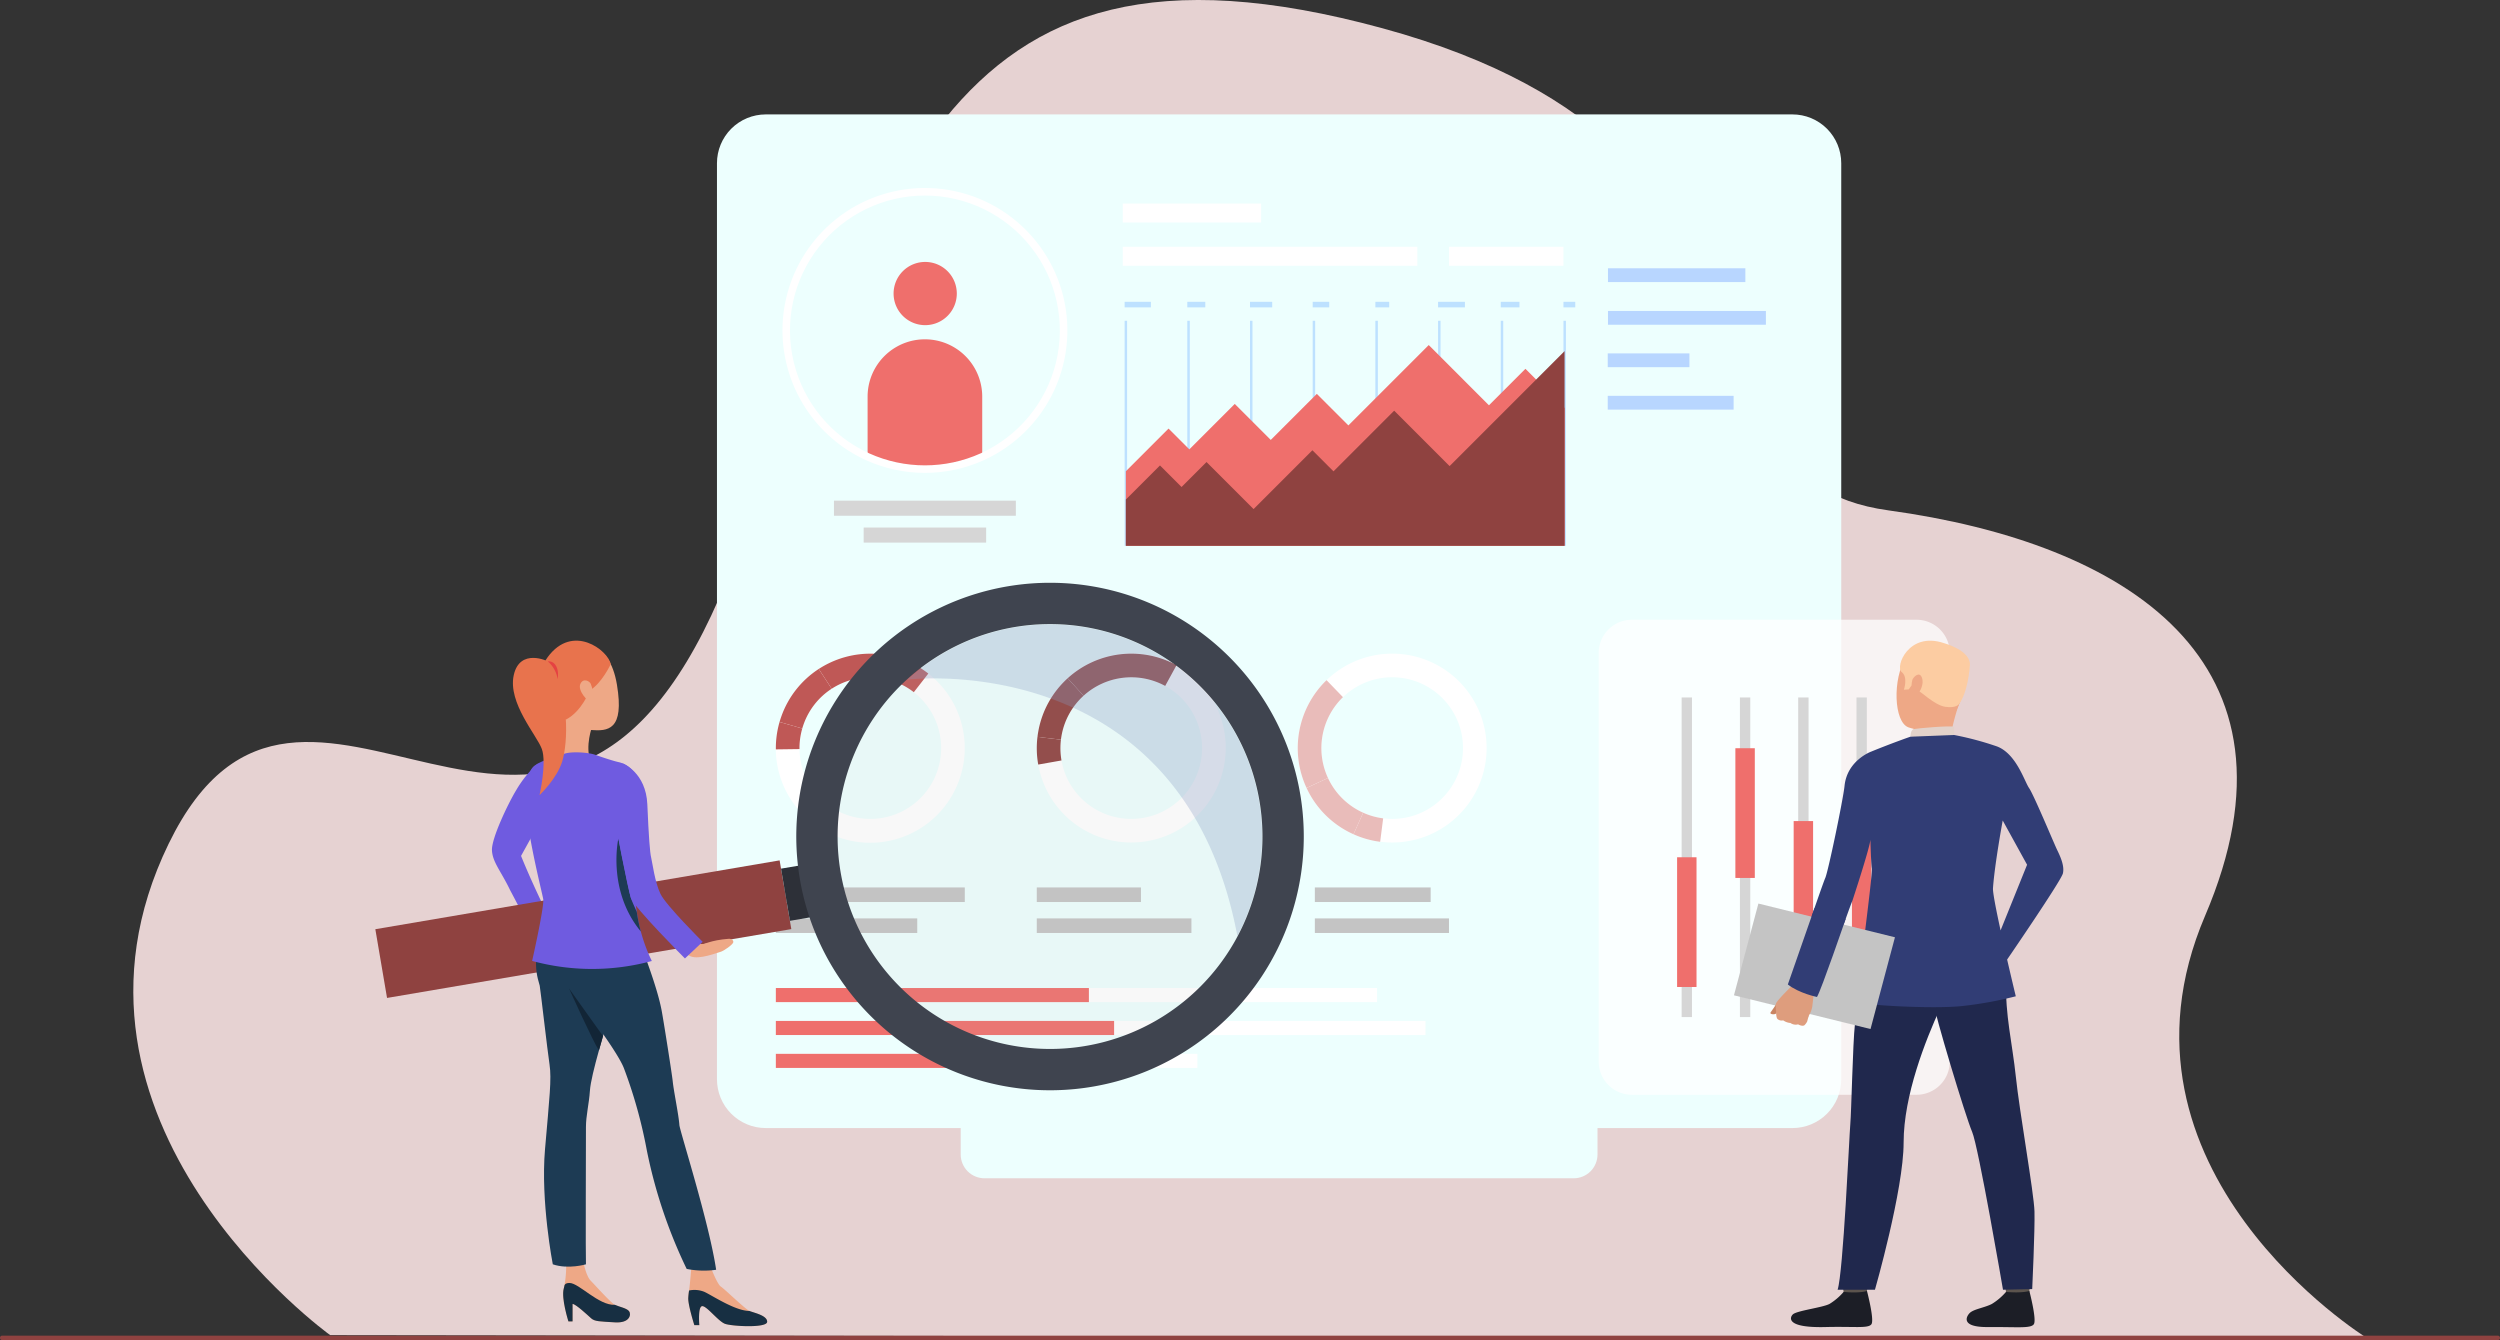<svg xmlns="http://www.w3.org/2000/svg" xmlns:xlink="http://www.w3.org/1999/xlink" width="719.752" height="385.817" viewBox="0 0 719.752 385.817">
  <rect x="0" y="0" width="719.752" height="385.817" fill="#333333" stroke="none"/>
  <defs>
    <clipPath id="clip-path">
      <rect id="Rectángulo_55865" data-name="Rectángulo 55865" width="719.752" height="385.817" fill="none"/>
    </clipPath>
    <clipPath id="clip-path-3">
      <path id="Rectángulo_55809" data-name="Rectángulo 55809" d="M6.859,0H176.477a6.859,6.859,0,0,1,6.859,6.859V25.615a6.86,6.86,0,0,1-6.86,6.86H6.859A6.859,6.859,0,0,1,0,25.616V6.859A6.859,6.859,0,0,1,6.859,0Z" fill="none"/>
    </clipPath>
    <linearGradient id="linear-gradient" x1="-1.509" y1="2.434" x2="-1.504" y2="2.434" gradientUnits="objectBoundingBox">
      <stop offset="0" stop-color="#d5e4ff"/>
      <stop offset="1" stop-color="#edfffe"/>
    </linearGradient>
    <clipPath id="clip-path-4">
      <path id="Rectángulo_55811" data-name="Rectángulo 55811" d="M14.049,0H309.631a14.05,14.05,0,0,1,14.05,14.05V277.78a14.05,14.05,0,0,1-14.05,14.05H14.05A14.05,14.05,0,0,1,0,277.78V14.049A14.049,14.049,0,0,1,14.049,0Z" fill="none"/>
    </clipPath>
    <linearGradient id="linear-gradient-2" x1="-0.372" y1="1.006" x2="-0.37" y2="1.006" xlink:href="#linear-gradient"/>
    <clipPath id="clip-path-6">
      <rect id="Rectángulo_55849" data-name="Rectángulo 55849" width="101.085" height="136.761" fill="none"/>
    </clipPath>
    <clipPath id="clip-path-7">
      <path id="Trazado_247118" data-name="Trazado 247118" d="M267.941,134.774a38.846,38.846,0,1,1,32.107,0,38.964,38.964,0,0,1-32.107,0M242.983,99.389a41.122,41.122,0,0,0,24.061,37.356,41.123,41.123,0,0,0,33.9,0,41.016,41.016,0,1,0-57.96-37.356" transform="translate(-242.983 -58.377)" fill="none"/>
    </clipPath>
    <linearGradient id="linear-gradient-3" x1="-2.746" y1="4.044" x2="-2.735" y2="4.044" gradientUnits="objectBoundingBox">
      <stop offset="0" stop-color="#d3dae0"/>
      <stop offset="1" stop-color="#fff"/>
    </linearGradient>
    <clipPath id="clip-path-9">
      <rect id="Rectángulo_55862" data-name="Rectángulo 55862" width="127.248" height="127.249" fill="none"/>
    </clipPath>
    <clipPath id="clip-path-10">
      <rect id="Rectángulo_55863" data-name="Rectángulo 55863" width="102.152" height="89.703" fill="none"/>
    </clipPath>
  </defs>
  <g id="Grupo_599865" data-name="Grupo 599865" transform="translate(562.702 881.408)">
    <g id="Grupo_599853" data-name="Grupo 599853" transform="translate(-562.702 -881.408)">
      <g id="Grupo_599852" data-name="Grupo 599852" clip-path="url(#clip-path)">
        <g id="Grupo_599832" data-name="Grupo 599832">
          <g id="Grupo_599831" data-name="Grupo 599831" clip-path="url(#clip-path)">
            <path id="Trazado_247100" data-name="Trazado 247100" d="M98.081,384.389s-85.458-61.37-46.515-141.462S161,285.08,210.129,172.034,270.268-27.552,401.066,8.146,478.248,137.527,546.7,146.936s122.542,43.337,91.172,116.7S684.39,385.175,684.39,385.175Z" transform="translate(-3.018 0)" fill="#e6d2d2"/>
          </g>
        </g>
        <g id="Grupo_599834" data-name="Grupo 599834" transform="translate(276.588 306.757)">
          <g id="Grupo_599833" data-name="Grupo 599833" clip-path="url(#clip-path-3)">
            <rect id="Rectángulo_55808" data-name="Rectángulo 55808" width="183.336" height="32.475" fill="url(#linear-gradient)"/>
          </g>
        </g>
        <g id="Grupo_599836" data-name="Grupo 599836" transform="translate(206.415 32.94)">
          <g id="Grupo_599835" data-name="Grupo 599835" clip-path="url(#clip-path-4)">
            <rect id="Rectángulo_55810" data-name="Rectángulo 55810" width="422.104" height="408.655" transform="translate(-119.9 62.758) rotate(-27.628)" fill="url(#linear-gradient-2)"/>
          </g>
        </g>
        <g id="Grupo_599841" data-name="Grupo 599841">
          <g id="Grupo_599840" data-name="Grupo 599840" clip-path="url(#clip-path)">
            <path id="Trazado_247101" data-name="Trazado 247101" d="M293.694,239.435a27.191,27.191,0,1,0-51.131-18.523c-.209.575-.4,1.154-.565,1.733a27.192,27.192,0,0,0,51.7,16.79m-32.51,9.906a20.364,20.364,0,0,1-12.647-24.812c.126-.434.267-.869.423-1.3a20.387,20.387,0,1,1,12.224,26.112" transform="translate(-17.564 -14.797)" fill="#fff"/>
            <path id="Trazado_247102" data-name="Trazado 247102" d="M257.976,213.089l-3.713-5.7a27.23,27.23,0,0,1,31.538,1.32l-4.179,5.372a20.418,20.418,0,0,0-23.646-.988" transform="translate(-18.536 -14.797)" fill="#bf5856"/>
            <path id="Trazado_247103" data-name="Trazado 247103" d="M248.622,224.876l-6.54-1.884c.167-.579.356-1.159.565-1.733a27.07,27.07,0,0,1,10.727-13.528l3.714,5.7a20.3,20.3,0,0,0-8.044,10.142q-.234.647-.423,1.3" transform="translate(-17.648 -15.143)" fill="#bf5856"/>
            <path id="Trazado_247104" data-name="Trazado 247104" d="M240.933,232.095a27.063,27.063,0,0,1,1.065-7.9l6.541,1.884a20.275,20.275,0,0,0-.8,5.924Z" transform="translate(-17.564 -16.344)" fill="#bf5856"/>
            <path id="Trazado_247105" data-name="Trazado 247105" d="M375.88,235.207a27.192,27.192,0,1,0-53.444-10.066c-.113.6-.207,1.2-.279,1.8a27.193,27.193,0,0,0,53.723,8.264m-30.5,15a20.364,20.364,0,0,1-16.469-22.458c.054-.45.123-.9.208-1.352a20.387,20.387,0,1,1,16.261,23.81" transform="translate(-23.471 -14.797)" fill="#fff"/>
            <path id="Trazado_247106" data-name="Trazado 247106" d="M336.133,215.1l-4.581-5.033a27.231,27.231,0,0,1,31.34-3.764l-3.262,5.974a20.416,20.416,0,0,0-23.5,2.823" transform="translate(-24.17 -14.797)" fill="#8f4240"/>
            <path id="Trazado_247107" data-name="Trazado 247107" d="M328.932,228.308l-6.759-.808c.073-.6.166-1.2.279-1.8a27.078,27.078,0,0,1,8.415-15.077l4.582,5.033a20.293,20.293,0,0,0-6.309,11.3c-.085.452-.154.9-.209,1.352" transform="translate(-23.486 -15.354)" fill="#8f4240"/>
            <path id="Trazado_247108" data-name="Trazado 247108" d="M322.376,236.8a27.015,27.015,0,0,1-.218-7.97l6.758.808a20.294,20.294,0,0,0,.162,5.977Z" transform="translate(-23.471 -16.681)" fill="#8f4240"/>
            <path id="Trazado_247109" data-name="Trazado 247109" d="M442.96,206.168a27.191,27.191,0,1,0-25.543,48.011q.809.431,1.636.8a27.193,27.193,0,0,0,23.907-48.815m5.227,33.581a20.365,20.365,0,0,1-26.347,9.023q-.619-.278-1.227-.6a20.387,20.387,0,1,1,27.575-8.422" transform="translate(-29.378 -14.797)" fill="#fff"/>
            <path id="Trazado_247110" data-name="Trazado 247110" d="M411.706,239.38l-6.17,2.873a27.227,27.227,0,0,1,5.752-31.037l4.729,4.894a20.42,20.42,0,0,0-4.311,23.27" transform="translate(-29.378 -15.397)" fill="#e9bcba"/>
            <path id="Trazado_247111" data-name="Trazado 247111" d="M422.04,251.589l-2.787,6.209q-.826-.37-1.636-.8a27.068,27.068,0,0,1-11.881-12.528l6.17-2.872a20.3,20.3,0,0,0,8.907,9.392q.608.323,1.227.6" transform="translate(-29.578 -17.612)" fill="#e9bcba"/>
            <path id="Trazado_247112" data-name="Trazado 247112" d="M427.989,260.753a27.017,27.017,0,0,1-7.673-2.169l2.786-6.209A20.3,20.3,0,0,0,428.855,254Z" transform="translate(-30.641 -18.398)" fill="#e9bcba"/>
            <rect id="Rectángulo_55812" data-name="Rectángulo 55812" width="54.399" height="4.195" transform="translate(223.365 255.496)" fill="#c4c4c4"/>
            <rect id="Rectángulo_55813" data-name="Rectángulo 55813" width="40.709" height="4.195" transform="translate(223.365 264.412)" fill="#c4c4c4"/>
            <rect id="Rectángulo_55814" data-name="Rectángulo 55814" width="29.996" height="4.195" transform="translate(298.488 255.496)" fill="#c4c4c4"/>
            <rect id="Rectángulo_55815" data-name="Rectángulo 55815" width="44.525" height="4.195" transform="translate(298.489 264.412)" fill="#c4c4c4"/>
            <rect id="Rectángulo_55816" data-name="Rectángulo 55816" width="33.338" height="4.195" transform="translate(378.548 255.496)" fill="#c4c4c4"/>
            <rect id="Rectángulo_55817" data-name="Rectángulo 55817" width="38.615" height="4.195" transform="translate(378.548 264.412)" fill="#c4c4c4"/>
            <rect id="Rectángulo_55818" data-name="Rectángulo 55818" width="39.558" height="3.969" transform="translate(462.934 77.238)" fill="#b8d6ff"/>
            <rect id="Rectángulo_55819" data-name="Rectángulo 55819" width="45.467" height="3.969" transform="translate(462.935 89.524)" fill="#b8d6ff"/>
            <rect id="Rectángulo_55820" data-name="Rectángulo 55820" width="23.522" height="3.969" transform="translate(462.867 101.742)" fill="#b8d6ff"/>
            <rect id="Rectángulo_55821" data-name="Rectángulo 55821" width="36.242" height="3.97" transform="translate(462.867 113.96)" fill="#b8d6ff"/>
            <rect id="Rectángulo_55822" data-name="Rectángulo 55822" width="173.095" height="4.059" transform="translate(223.365 284.454)" fill="#fff"/>
            <rect id="Rectángulo_55823" data-name="Rectángulo 55823" width="187.032" height="4.06" transform="translate(223.365 293.926)" fill="#fff"/>
            <rect id="Rectángulo_55824" data-name="Rectángulo 55824" width="121.358" height="4.06" transform="translate(223.365 303.398)" fill="#fff"/>
            <rect id="Rectángulo_55825" data-name="Rectángulo 55825" width="90.129" height="4.059" transform="translate(223.365 284.454)" fill="#ef6f6c"/>
            <rect id="Rectángulo_55826" data-name="Rectángulo 55826" width="97.386" height="4.06" transform="translate(223.365 293.926)" fill="#ef6f6c"/>
            <rect id="Rectángulo_55827" data-name="Rectángulo 55827" width="63.19" height="4.06" transform="translate(223.365 303.398)" fill="#ef6f6c"/>
            <rect id="Rectángulo_55828" data-name="Rectángulo 55828" width="35.258" height="4.343" transform="translate(248.652 151.875)" fill="#d6d6d6"/>
            <rect id="Rectángulo_55829" data-name="Rectángulo 55829" width="52.366" height="4.343" transform="translate(240.098 144.139)" fill="#d6d6d6"/>
            <path id="Trazado_247113" data-name="Trazado 247113" d="M295.693,90.441a9.1,9.1,0,1,1-9.1-9.1,9.1,9.1,0,0,1,9.1,9.1" transform="translate(-20.229 -5.929)" fill="#ef6f6c"/>
            <path id="Trazado_247114" data-name="Trazado 247114" d="M302.424,121.871v17.314a40.045,40.045,0,0,1-33,0V121.871a16.5,16.5,0,0,1,33,0" transform="translate(-19.641 -7.681)" fill="#ef6f6c"/>
            <rect id="Rectángulo_55830" data-name="Rectángulo 55830" width="84.799" height="5.466" transform="translate(323.252 71.049)" fill="#fff"/>
            <rect id="Rectángulo_55831" data-name="Rectángulo 55831" width="32.955" height="5.466" transform="translate(417.163 71.049)" fill="#fff"/>
            <rect id="Rectángulo_55832" data-name="Rectángulo 55832" width="39.82" height="5.466" transform="translate(323.253 58.599)" fill="#fff"/>
            <rect id="Rectángulo_55833" data-name="Rectángulo 55833" width="0.712" height="64.781" transform="translate(323.779 92.351)" fill="#bde1ff"/>
            <rect id="Rectángulo_55834" data-name="Rectángulo 55834" width="0.713" height="64.781" transform="translate(341.827 92.351)" fill="#bde1ff"/>
            <rect id="Rectángulo_55835" data-name="Rectángulo 55835" width="0.712" height="64.781" transform="translate(359.875 92.351)" fill="#bde1ff"/>
            <rect id="Rectángulo_55836" data-name="Rectángulo 55836" width="0.712" height="64.781" transform="translate(377.924 92.351)" fill="#bde1ff"/>
            <rect id="Rectángulo_55837" data-name="Rectángulo 55837" width="0.713" height="64.781" transform="translate(395.971 92.351)" fill="#bde1ff"/>
            <rect id="Rectángulo_55838" data-name="Rectángulo 55838" width="0.712" height="64.781" transform="translate(414.02 92.351)" fill="#bde1ff"/>
            <rect id="Rectángulo_55839" data-name="Rectángulo 55839" width="0.712" height="64.781" transform="translate(432.069 92.351)" fill="#bde1ff"/>
            <rect id="Rectángulo_55840" data-name="Rectángulo 55840" width="0.711" height="64.781" transform="translate(450.119 92.351)" fill="#bde1ff"/>
            <path id="Trazado_247115" data-name="Trazado 247115" d="M349.622,143.493,361.914,131.2l5.983,5.983,13.079-13.079,10.362,10.362L404.6,121.206l9.087,9.086,23.136-23.136L454.16,124.5l10.5-10.5,11.3,11.3v39.647H349.622Z" transform="translate(-25.487 -7.812)" fill="#ef6f6c"/>
            <path id="Trazado_247116" data-name="Trazado 247116" d="M349.622,151.77l9.826-9.826,6.209,6.211,7.189-7.19,13.546,13.545,16.934-16.935,6.074,6.074,17.472-17.473,15.957,15.957,33.1-33.1v56.05H349.622Z" transform="translate(-25.487 -7.948)" fill="#8f4240"/>
            <rect id="Rectángulo_55841" data-name="Rectángulo 55841" width="7.563" height="1.602" transform="translate(323.779 86.893)" fill="#bde1ff"/>
            <rect id="Rectángulo_55842" data-name="Rectángulo 55842" width="5.177" height="1.602" transform="translate(341.828 86.893)" fill="#bde1ff"/>
            <rect id="Rectángulo_55843" data-name="Rectángulo 55843" width="6.394" height="1.602" transform="translate(359.875 86.893)" fill="#bde1ff"/>
            <rect id="Rectángulo_55844" data-name="Rectángulo 55844" width="4.763" height="1.602" transform="translate(377.924 86.893)" fill="#bde1ff"/>
            <rect id="Rectángulo_55845" data-name="Rectángulo 55845" width="3.978" height="1.602" transform="translate(395.972 86.893)" fill="#bde1ff"/>
            <rect id="Rectángulo_55846" data-name="Rectángulo 55846" width="7.731" height="1.602" transform="translate(414.021 86.893)" fill="#bde1ff"/>
            <rect id="Rectángulo_55847" data-name="Rectángulo 55847" width="5.387" height="1.602" transform="translate(432.07 86.893)" fill="#bde1ff"/>
            <rect id="Rectángulo_55848" data-name="Rectángulo 55848" width="3.401" height="1.602" transform="translate(450.118 86.893)" fill="#bde1ff"/>
            <g id="Grupo_599839" data-name="Grupo 599839" transform="translate(460.261 178.426)" opacity="0.73">
              <g id="Grupo_599838" data-name="Grupo 599838">
                <g id="Grupo_599837" data-name="Grupo 599837" clip-path="url(#clip-path-6)">
                  <path id="Trazado_247117" data-name="Trazado 247117" d="M587.962,329.216H506.026a9.574,9.574,0,0,1-9.574-9.573V202.03a9.575,9.575,0,0,1,9.574-9.575h81.936a9.574,9.574,0,0,1,9.574,9.575V319.643a9.573,9.573,0,0,1-9.574,9.573" transform="translate(-496.452 -192.456)" fill="#fff"/>
                </g>
              </g>
            </g>
            <rect id="Rectángulo_55850" data-name="Rectángulo 55850" width="2.978" height="92.017" transform="translate(484.145 200.799)" fill="#d6d6d6"/>
            <rect id="Rectángulo_55851" data-name="Rectángulo 55851" width="2.977" height="92.017" transform="translate(500.926 200.799)" fill="#d6d6d6"/>
            <rect id="Rectángulo_55852" data-name="Rectángulo 55852" width="2.977" height="92.017" transform="translate(517.705 200.799)" fill="#d6d6d6"/>
            <rect id="Rectángulo_55853" data-name="Rectángulo 55853" width="2.977" height="92.017" transform="translate(534.484 200.799)" fill="#d6d6d6"/>
            <rect id="Rectángulo_55854" data-name="Rectángulo 55854" width="5.592" height="37.347" transform="translate(482.838 246.807)" fill="#ef6f6c"/>
            <rect id="Rectángulo_55855" data-name="Rectángulo 55855" width="5.593" height="37.347" transform="translate(499.617 215.414)" fill="#ef6f6c"/>
            <rect id="Rectángulo_55856" data-name="Rectángulo 55856" width="5.593" height="37.347" transform="translate(516.397 236.387)" fill="#ef6f6c"/>
            <rect id="Rectángulo_55857" data-name="Rectángulo 55857" width="5.593" height="37.348" transform="translate(533.176 232.057)" fill="#ef6f6c"/>
          </g>
        </g>
        <g id="Grupo_599843" data-name="Grupo 599843" transform="translate(225.27 54.121)">
          <g id="Grupo_599842" data-name="Grupo 599842" clip-path="url(#clip-path-7)">
            <rect id="Rectángulo_55859" data-name="Rectángulo 55859" width="82.023" height="82.023" transform="translate(0 0)" fill="url(#linear-gradient-3)"/>
          </g>
        </g>
        <g id="Grupo_599851" data-name="Grupo 599851">
          <g id="Grupo_599850" data-name="Grupo 599850" clip-path="url(#clip-path)">
            <path id="Trazado_247119" data-name="Trazado 247119" d="M167.066,252.992s7.6-17.209-1.216-15.785a32.107,32.107,0,0,0-6.079,7.533c-2.333,3.827-7.181,13.955-7,17.382s2.616,5.98,5.247,11.48c0,0,5.469,10.212,5.7,11.442l5.782-3s-4.9-9.762-8.353-18.346Z" transform="translate(-11.136 -17.286)" fill="#6f5be0"/>
            <rect id="Rectángulo_55860" data-name="Rectángulo 55860" width="118.068" height="20.073" transform="translate(108.06 267.519) rotate(-9.663)" fill="#8f4240"/>
            <rect id="Rectángulo_55861" data-name="Rectángulo 55861" width="6.307" height="15.236" transform="matrix(0.986, -0.168, 0.168, 0.986, 224.857, 250.085)" fill="#2d3038"/>
            <path id="Trazado_247120" data-name="Trazado 247120" d="M215.482,410.18h1.433s-.477-5.414.849-5.466,4.617,4.4,6.581,5.1,12.046,1.272,12.1-.585-3.873-2.6-5.094-3.131-7.165-6.316-8.226-7.005-2.873-5.488-2.873-5.488l-5.628-.249s-.319,4.483-.659,6.857a20.9,20.9,0,0,0-.233,2.224c-.053,2.016,1.75,7.748,1.75,7.748" transform="translate(-15.581 -28.675)" fill="#eea886"/>
            <path id="Trazado_247121" data-name="Trazado 247121" d="M176.388,409.056h1.2v-5.04c.994.084,4.339,3.249,5.373,4.165s2.453.874,6.813,1.151,4.769-2.332,4.079-3.22-2.919-1.278-4.079-1.831-5.739-5.718-6.96-6.94-1.964-4.718-1.964-4.718l-5.1.444a31.14,31.14,0,0,1-.548,5.884h0l0,.02q-.074.344-.163.672c-.757,2.79,1.353,9.411,1.353,9.411" transform="translate(-12.748 -28.622)" fill="#eea886"/>
            <path id="Trazado_247122" data-name="Trazado 247122" d="M195.164,286.872a50.888,50.888,0,0,1,2.1,5.7c.171,1.151,4.678,12.046,5.982,19.391.781,4.4,2.934,18.164,3.109,19.914.3,2.995,1.71,9.608,1.927,12.667.121,1.71,8.545,27.963,10.584,41.669a25.266,25.266,0,0,1-8.484-.244,143.592,143.592,0,0,1-11.5-34.26,138.143,138.143,0,0,0-6.576-23.537c-1.916-4.984-12.767-19.1-13.9-20.686s-8.23-10.35-1.509-19.845,18.274-.772,18.274-.772" transform="translate(-12.687 -20.646)" fill="#1d3b54"/>
            <path id="Trazado_247123" data-name="Trazado 247123" d="M170.353,327.027c.615,4.088-.032,9.457-1.316,24.4s2.247,33.043,2.247,33.043c4.436,1.519,9.545,0,9.545,0-.118-1.051,0-36.429,0-39.582s.9-6.73,1.138-10.349c.159-2.466,1.307-7.012,2.6-11.654.388-1.391.786-2.788,1.176-4.142h0c.219-.759.432-1.506.641-2.227,1.818-6.305,4.263-30.65,4.263-30.65s-13.55-10.916-20.148-.64-3.211,17.747-2.978,19.031,2.219,18.682,2.834,22.768" transform="translate(-12.134 -20.472)" fill="#1d3b54"/>
            <path id="Trazado_247124" data-name="Trazado 247124" d="M176.72,306.976c.1.234,6.857,15.22,8.594,17.819.387-1.391.786-2.788,1.175-4.142h0s-9.543-13.347-9.769-13.676" transform="translate(-12.883 -22.378)" fill="#122536"/>
            <path id="Trazado_247125" data-name="Trazado 247125" d="M176.388,409.478h1.2v-5.04c.994.084,4.339,3.249,5.373,4.165s2.453.874,6.813,1.151,4.769-2.332,4.079-3.22-2.919-1.278-4.079-1.831c-4.663.248-10.353-6.306-13.084-6.293-1.452.007-1.438.811-1.482.963h0l0,.02q-.074.344-.163.672c-.757,2.79,1.353,9.411,1.353,9.411" transform="translate(-12.748 -29.044)" fill="#172f42"/>
            <path id="Trazado_247126" data-name="Trazado 247126" d="M215.482,410.706h1.433s-.477-5.414.849-5.466,4.617,4.4,6.581,5.1,12.046,1.272,12.1-.585-3.873-2.6-5.094-3.131c-4.159-.01-10.923-4.586-13.02-5.514a7.572,7.572,0,0,0-4.367-.371,20.9,20.9,0,0,0-.233,2.224c-.053,2.016,1.75,7.748,1.75,7.748" transform="translate(-15.581 -29.201)" fill="#172f42"/>
            <path id="Trazado_247127" data-name="Trazado 247127" d="M183.17,225.2s-2.162,5.722-.48,10.142c0,0-7.929-.515-8.229-1.441s.319-9.5-.771-12.03,9.481,3.328,9.481,3.328" transform="translate(-12.656 -16.128)" fill="#eea886"/>
            <path id="Trazado_247128" data-name="Trazado 247128" d="M183.21,234.312s4.685,1.666,6.8,2.13S196.559,239,196.2,246.9a164.871,164.871,0,0,1-2.162,18.141,71.573,71.573,0,0,0,.6,16.229,59.373,59.373,0,0,1-24.445,0s2.342-7.157,2.283-9.009-7.808-17.093-8.169-19.5-1.922-13.02,1.622-15.365,6.427-2.036,7.929-3.085,7.163-.753,9.354,0" transform="translate(-11.93 -17.032)" fill="#6f5be0"/>
            <path id="Trazado_247129" data-name="Trazado 247129" d="M165.1,294.259a65.679,65.679,0,0,0,34.459.02,47.594,47.594,0,0,1-3.16-8.482v0a50.872,50.872,0,0,1-1.181-5.692,51.56,51.56,0,0,1,.475-18.46c-2.216-18.229-29.8-23.67-32.007-17.891s4.281,30.611,4.61,32.741-3.195,17.767-3.195,17.767" transform="translate(-11.899 -17.608)" fill="#6f5be0"/>
            <path id="Trazado_247130" data-name="Trazado 247130" d="M175.893,200.708c3.187-1.093,11.8-2.257,14.009,10.967s-2.6,13.451-7.538,13.075-12.663-9.3-13.254-12.015-2.311-8.907,6.783-12.026" transform="translate(-12.29 -14.586)" fill="#eea886"/>
            <path id="Trazado_247131" data-name="Trazado 247131" d="M188.06,205.7s-2.631,5.629-6.084,7.592c0,0-2.163,5.982-6.845,8.4,0,0-12.428-8.233-5.216-18.014s17.33-1.992,18.144,2.021" transform="translate(-12.223 -14.504)" fill="#e8734d"/>
            <path id="Trazado_247132" data-name="Trazado 247132" d="M183.186,212.242c-.28-.688-2.143-1.807-2.978.081s2.164,5.212,2.986,5.033,1.052-2.5-.008-5.114" transform="translate(-13.127 -15.402)" fill="#eea886"/>
            <path id="Trazado_247133" data-name="Trazado 247133" d="M169.725,205.584c-.272-.425-8.5-4.233-10.213,3.727s6.628,17.216,8.089,21.2-.66,13.309-.66,13.309,5.018-4.744,6.535-9.709c1.667-5.452,2.227-19.2-3.751-28.524" transform="translate(-11.612 -14.894)" fill="#e8734d"/>
            <path id="Trazado_247134" data-name="Trazado 247134" d="M170.1,205.39a8.3,8.3,0,0,1,2.843,5.137s.473-2.452-.543-3.951a2.272,2.272,0,0,0-2.3-1.186" transform="translate(-12.4 -14.971)" fill="#e54242"/>
            <path id="Trazado_247135" data-name="Trazado 247135" d="M198.457,287.17a50.879,50.879,0,0,1-1.181-5.692h0s-1.265-2.69-1.692-3.975-3.6-17.087-3.6-17.087-3.361,14.841,6.477,26.756" transform="translate(-13.955 -18.984)" fill="#1d3b54"/>
            <path id="Trazado_247136" data-name="Trazado 247136" d="M213.945,290.264s2.474,2.456,3.275,2.7,2.343-1.115,8.024-1.537c.5-.037,1.376.412,1.169,1.071s-2.678,2.452-3.737,2.727-6.052,2.257-8.486,1.283-4.089-4.07-4.089-4.07Z" transform="translate(-15.316 -21.16)" fill="#eea886"/>
            <path id="Trazado_247137" data-name="Trazado 247137" d="M193.219,237.129s6.571,2.6,6.96,11.736.746,13.9,1.1,15.311,1.038,7.075,2.692,10.484c1.6,3.308,12.133,13.775,12.133,13.775l-5.1,4.792S196.334,278.5,195.442,275.8s-4.561-21.433-4.853-24.593c-.235-2.548-3.594-13.894,2.631-14.083" transform="translate(-13.812 -17.287)" fill="#6f5be0"/>
            <g id="Grupo_599846" data-name="Grupo 599846" transform="translate(238.678 177.209)" opacity="0.1">
              <g id="Grupo_599845" data-name="Grupo 599845">
                <g id="Grupo_599844" data-name="Grupo 599844" clip-path="url(#clip-path-9)">
                  <path id="Trazado_247138" data-name="Trazado 247138" d="M384.694,254.767a63.624,63.624,0,1,1-63.624-63.624,63.625,63.625,0,0,1,63.624,63.624" transform="translate(-257.446 -191.143)" fill="#b8b8b8"/>
                </g>
              </g>
            </g>
            <g id="Grupo_599849" data-name="Grupo 599849" transform="translate(261.211 179.774)" opacity="0.3">
              <g id="Grupo_599848" data-name="Grupo 599848">
                <g id="Grupo_599847" data-name="Grupo 599847" clip-path="url(#clip-path-10)">
                  <path id="Trazado_247139" data-name="Trazado 247139" d="M281.75,209.805s79.239-9.821,95.029,73.807h0a61.066,61.066,0,0,0-95.03-73.807" transform="translate(-281.75 -193.91)" fill="#869ac2"/>
                </g>
              </g>
            </g>
            <path id="Trazado_247140" data-name="Trazado 247140" d="M320.332,180.975a73.054,73.054,0,1,0,73.053,73.051,73.054,73.054,0,0,0-73.053-73.051m0,134.211a61.159,61.159,0,1,1,61.158-61.16,61.157,61.157,0,0,1-61.158,61.16" transform="translate(-18.026 -13.193)" fill="#3f444f"/>
            <path id="Trazado_247141" data-name="Trazado 247141" d="M622.3,396.729s.593,4,.668,4.6,6.6-.354,6.6-.354l.528-4.766s-6.978-.048-7.794.516" transform="translate(-45.365 -28.884)" fill="#5c544d"/>
            <path id="Trazado_247142" data-name="Trazado 247142" d="M622.054,401.166a17.426,17.426,0,0,1-4.067,3.464c-2,1.051-5.142,1.469-6.324,2.557-.853.785-3.109,4.168,5.2,4.1s12.307.478,13.2-.82-1.288-9.571-1.288-9.571-1.966.688-6.715.271" transform="translate(-44.522 -29.225)" fill="#1c1e26"/>
            <path id="Trazado_247143" data-name="Trazado 247143" d="M571.874,396.729s.593,4,.667,4.6,6.6-.354,6.6-.354l.528-4.766s-6.978-.048-7.794.516" transform="translate(-41.689 -28.884)" fill="#5c544d"/>
            <path id="Trazado_247144" data-name="Trazado 247144" d="M571.326,401.166a17.414,17.414,0,0,1-4.066,3.464c-2,1.051-9.357,1.916-10.539,3-.854.786-2.272,3.949,9.412,3.653,8.3-.21,12.307.478,13.2-.82s-1.287-9.571-1.287-9.571-1.853.734-6.716.271" transform="translate(-40.544 -29.225)" fill="#1c1e26"/>
            <path id="Trazado_247145" data-name="Trazado 247145" d="M618.378,285.287s3.473,9.935,3.016,18.495,1.795,17.93,2.716,26.874c1.026,9.969,5.228,33.572,5.38,38.906s-.652,22.364-.652,22.364l-8.411.187s-7.064-41.264-8.894-45.474-10.9-34.228-11.207-37.6,18.051-23.754,18.051-23.754" transform="translate(-43.763 -20.797)" fill="#20284d"/>
            <path id="Trazado_247146" data-name="Trazado 247146" d="M580.858,286.965s-4.62,23.464-5.23,28.7-1.016,25.358-1.321,28.633-2.033,42.853-3.659,47.72H581.4s8.254-28.773,8.254-42.386,6.377-29.6,10.493-38.579,13.539-9.194,16.069-25.859c0,0-31.932-3.517-35.358,1.768" transform="translate(-41.6 -20.707)" fill="#20284d"/>
            <path id="Trazado_247147" data-name="Trazado 247147" d="M604.044,200.638s-8.476-3.049-12.383,3.165-3.532,18.654.74,20.184,10.691.73,12.878-3.159,4.162-9.51,4.067-13.266-3.077-5.84-5.3-6.924" transform="translate(-42.934 -14.572)" fill="#eea886"/>
            <path id="Trazado_247148" data-name="Trazado 247148" d="M594.189,224.879a6.619,6.619,0,0,1-.224,3.194c-.566,1.054,10.662,1.081,10.662,1.081a69.005,69.005,0,0,1,2.638-10.577c1.728-4.844-13.075,6.3-13.075,6.3" transform="translate(-43.298 -15.845)" fill="#eea886"/>
            <path id="Trazado_247149" data-name="Trazado 247149" d="M606.978,217.234s-.775,1.231-3.937.754-7.022-4.531-8.342-4.976-1.334-1.192-1.334-1.192l-.826,1.164-1.4.085s1.279-3.625-.651-5.1,2-11.734,12.147-8.32c0,0,7.79,2.068,7.507,6.336s-1.418,9.129-3.161,11.254" transform="translate(-43.011 -14.504)" fill="#fccca2"/>
            <path id="Trazado_247150" data-name="Trazado 247150" d="M593.248,228.545s.035-2.015.984-2.207,10.461-1.074,11.625-.633v2.346s-2.241,1.329-12.609.5" transform="translate(-43.247 -16.445)" fill="#e2d2ca"/>
            <path id="Trazado_247151" data-name="Trazado 247151" d="M593.835,211.036c.176-.716,2.067-2.762,2.791-.571s-1.093,5.135-2.107,4.884-1.133-2.5-.683-4.313" transform="translate(-43.272 -15.271)" fill="#eea886"/>
            <path id="Trazado_247152" data-name="Trazado 247152" d="M590.473,228.739s-5.216,1.805-11.257,4.279c0,0-6.95,2.5-7.7,9.89-.4,3.924-4.737,24.748-5.55,26.509s-10.432,30.068-10.772,30.655,7.851,3.861,8.393,3.6,9.313-25.816,10.194-27.708c0,0,5.049-15.324,5.184-17.608,0,0,.146,6.511.416,8.337s-4.49,37.31-4.355,38.288,21.638,2.223,30.243,1.309a109.08,109.08,0,0,0,15.55-2.82s-6.772-28-6.565-31.106c.454-6.764,2.8-19.505,2.8-19.505L624.07,265.6l-8.982,22.254,2.058,6.764s16.689-24.291,17.231-26.51-.818-5.045-1.7-6.873-6.666-15.736-8.021-17.693-3.645-9.8-9.18-11.98a89.105,89.105,0,0,0-12.4-3.319Z" transform="translate(-40.472 -16.639)" fill="#313d75"/>
            <path id="Trazado_247153" data-name="Trazado 247153" d="M577.777,316.716l-39.317-9.711,7.034-26.418,39.317,9.71Z" transform="translate(-39.253 -20.455)" fill="#c4c4c4"/>
            <path id="Trazado_247154" data-name="Trazado 247154" d="M551.374,311.952s-1.124,1.749-1.533,2.247,1.009.812,1.616.307-.082-2.554-.082-2.554" transform="translate(-40.078 -22.741)" fill="#c98462"/>
            <path id="Trazado_247155" data-name="Trazado 247155" d="M559.681,317.424a4.2,4.2,0,0,0,.807-1.1s.2-.8.374-1.356a4.141,4.141,0,0,1,.155-.426,7.5,7.5,0,0,0,.9-2.3c.174-1.079.664-5.924.664-5.924l-3.046-.738-2.448-.5s-5.285,5.079-5.568,6.066a2.664,2.664,0,0,0-.064.286,9.428,9.428,0,0,0,.076,2.021c-.009.168.017,1.853.424,2.168a1.757,1.757,0,0,0,1.615.375,4.165,4.165,0,0,0,2.1.762,2.609,2.609,0,0,0,2.2.394s1.139.679,1.807.268" transform="translate(-40.197 -22.24)" fill="#de9d7d"/>
            <path id="Trazado_247156" data-name="Trazado 247156" d="M571.846,285.1s-6.978,20.354-8.26,22.491c0,0-5.119-1.036-8.393-3.6l7.662-21.968Z" transform="translate(-40.473 -20.559)" fill="#313d75"/>
            <path id="Trazado_247157" data-name="Trazado 247157" d="M719.11,416.053H.641a.641.641,0,0,1,0-1.282H719.11a.641.641,0,0,1,0,1.282" transform="translate(0 -30.236)" fill="#8f4240"/>
          </g>
        </g>
      </g>
    </g>
  </g>
</svg>
